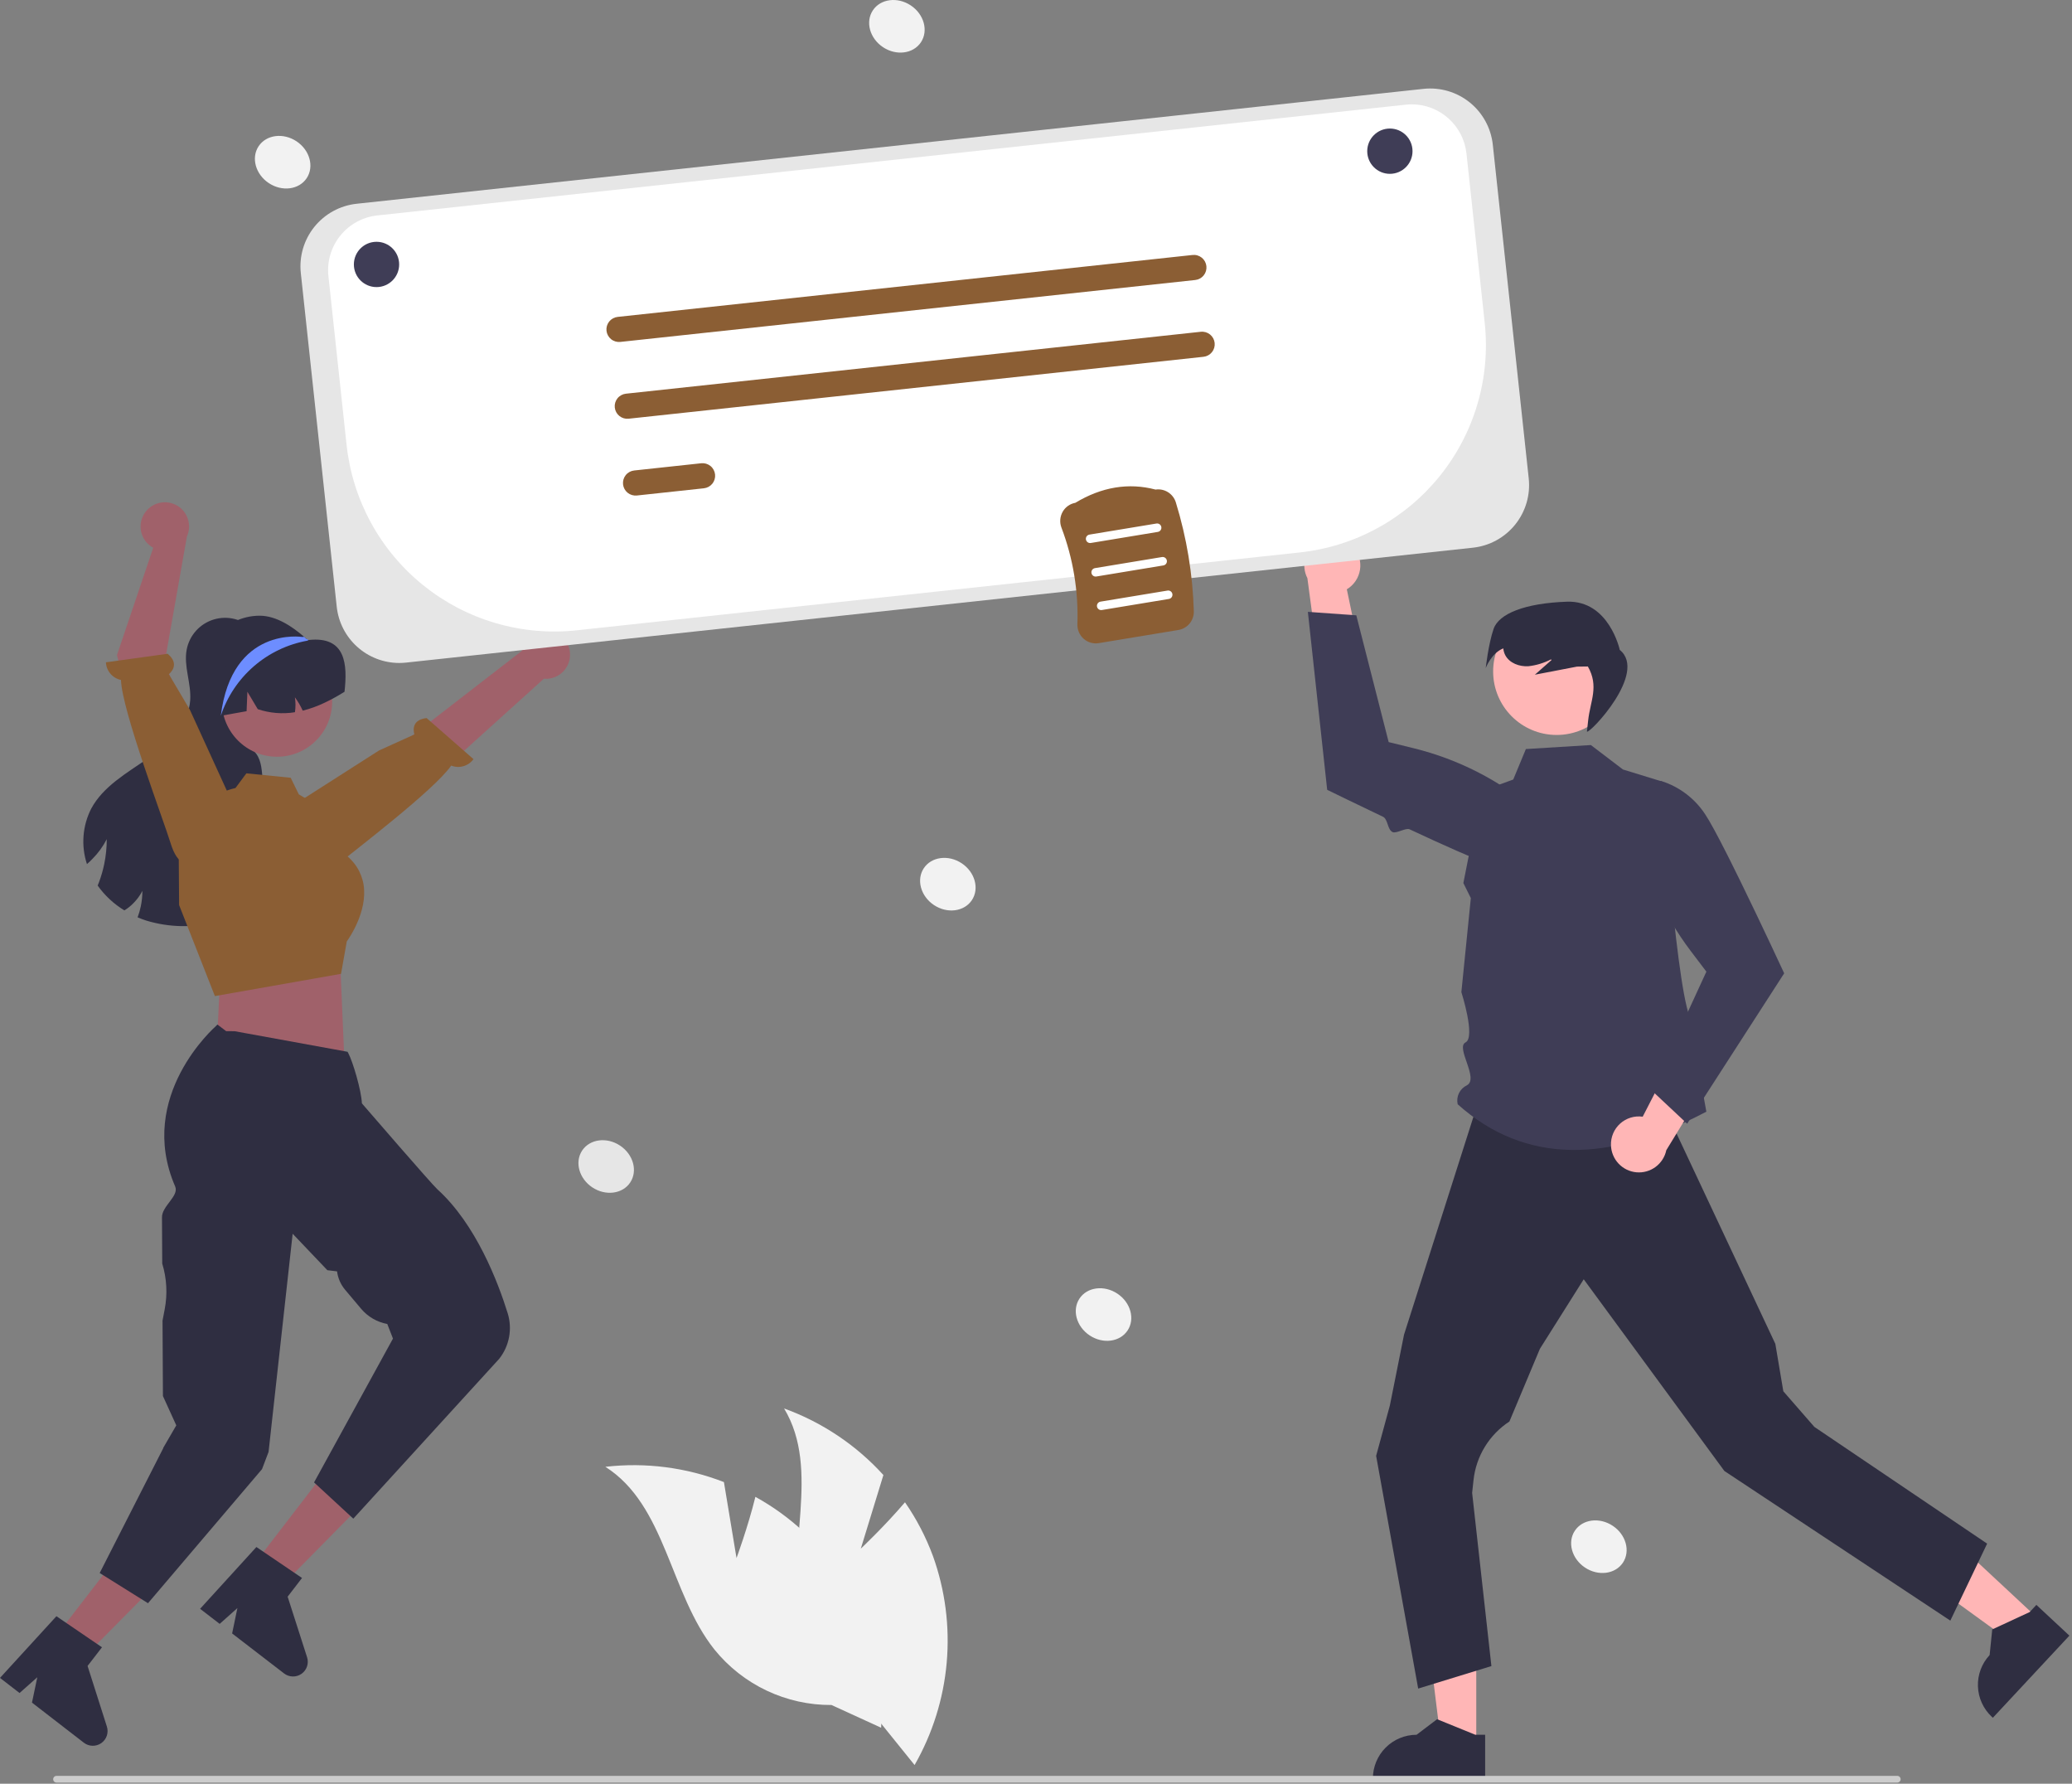 <svg width="732" height="630" viewBox="0 0 732 630" fill="none" xmlns="http://www.w3.org/2000/svg">
<rect x="0" y="0" width="732" height="630" fill="#808080" stroke="none"/>
<g clip-path="url(#clip0_3_2)">
<path d="M304.106 546.981L312.09 520.976C302.483 510.402 290.44 502.334 277.006 497.47C290.131 519.214 277.413 547.578 282.713 572.416C284.425 580.15 287.856 587.4 292.751 593.628C297.646 599.856 303.88 604.903 310.99 608.394L323.107 623.408C329.459 612.309 333.33 599.966 334.453 587.228C335.575 574.489 333.923 561.659 329.609 549.621C327.123 542.892 323.798 536.502 319.715 530.603C312.515 539.068 304.106 546.981 304.106 546.981Z" fill="#F2F2F2"/>
<path d="M260.2 550.303L255.749 523.467C242.435 518.288 228.057 516.437 213.865 518.075C235.309 531.683 236.576 562.742 252.397 582.61C257.379 588.769 263.683 593.727 270.841 597.119C278 600.51 285.83 602.247 293.751 602.201L311.293 610.234C312.028 597.468 309.988 584.694 305.312 572.792C300.635 560.89 293.434 550.143 284.205 541.292C278.978 536.378 273.153 532.142 266.867 528.684C264.198 539.471 260.2 550.303 260.2 550.303Z" fill="#F2F2F2"/>
<path d="M521.537 616.734L509.237 616.733L503.386 569.293L521.539 569.294L521.537 616.734Z" fill="#FFB6B6"/>
<path d="M524.673 628.656L485.015 628.655V628.153C485.016 624.059 486.642 620.133 489.537 617.238C492.431 614.344 496.357 612.717 500.451 612.717H500.452L507.696 607.221L521.212 612.718L524.674 612.718L524.673 628.656Z" fill="#2F2E41"/>
<path d="M720.217 571.872L711.831 580.869L673.137 552.804L685.514 539.526L720.217 571.872Z" fill="#FFB6B6"/>
<path d="M731.077 577.706L704.037 606.716L703.67 606.374C700.675 603.583 698.912 599.716 698.768 595.625C698.624 591.534 700.111 587.553 702.902 584.558L702.903 584.557L703.822 575.511L717.058 569.371L719.418 566.839L731.077 577.706Z" fill="#2F2E41"/>
<path d="M702.018 545.21L689.018 572.4L609.189 519.545L597.575 503.721L559.497 451.839L544.018 476.4L533.247 502.075C529.737 504.364 526.78 507.405 524.588 510.977C522.396 514.549 521.025 518.563 520.573 522.729L520.08 527.274L526.886 588.457L501.018 596.4L486.161 514.21L491.018 496.4L496.018 471.4L521.192 392.4H588.556L627.193 474.642L630.018 491.4L640.973 503.972L702.018 545.21Z" fill="#2F2E41"/>
<path d="M562.022 263.148L573.362 271.783L587.038 275.986C587.038 275.986 592.692 355.514 597.786 360.608C602.88 365.703 598.286 365.84 599.309 372.457C600.333 379.075 602.821 392.641 602.821 392.641C568.434 410.844 538.789 411.332 514.976 390.032C514.671 388.714 514.826 387.332 515.415 386.115C516.003 384.897 516.99 383.917 518.212 383.337C522.644 380.986 514.127 370.01 517.749 368.175C521.371 366.339 516.276 350.42 516.276 350.42L519.618 317.204L516.978 311.894L523.421 279.406L534.601 275.323L539.067 264.563L562.022 263.148Z" fill="#3F3D56"/>
<path d="M569.126 404.497C569.075 403.06 569.34 401.631 569.901 400.308C570.463 398.985 571.308 397.801 572.376 396.84C573.445 395.879 574.711 395.164 576.086 394.745C577.46 394.326 578.91 394.214 580.333 394.416L596.315 363.353L605.219 379.173L588.677 406.246C588.179 408.614 586.83 410.716 584.885 412.156C582.94 413.595 580.535 414.271 578.125 414.055C575.715 413.84 573.467 412.748 571.809 410.986C570.15 409.224 569.196 406.915 569.126 404.497H569.126Z" fill="#FFB6B6"/>
<path d="M596.04 396.898L630.319 343.77L630.205 343.526C630.076 343.246 622.314 326.481 614.792 311.126C613.634 308.761 612.482 306.43 611.363 304.198C610.881 303.234 610.406 302.291 609.937 301.368C606.778 295.14 604.018 289.992 602.371 287.547C598.727 282.019 593.301 277.903 586.996 275.884L586.837 275.843L586.686 275.906C583.601 277.207 581.052 279.521 579.46 282.466C577.867 285.41 577.325 288.81 577.923 292.103C580.896 307.991 587.521 322.97 597.276 335.858L602.833 343.183L583.521 385.168L596.04 396.898Z" fill="#3F3D56"/>
<path d="M478.167 193.252C479.111 194.336 479.805 195.613 480.202 196.994C480.599 198.376 480.688 199.827 480.463 201.247C480.238 202.666 479.705 204.019 478.901 205.21C478.096 206.401 477.041 207.401 475.808 208.14L482.954 242.335L466.075 235.652L461.877 204.205C460.773 202.052 460.497 199.568 461.102 197.226C461.706 194.883 463.149 192.843 465.157 191.493C467.165 190.143 469.598 189.576 471.996 189.9C474.394 190.225 476.589 191.417 478.167 193.252H478.167Z" fill="#FFB6B6"/>
<path d="M462.044 216.103L468.869 278.96L469.111 279.078C469.31 279.176 477.958 283.418 488.572 288.469C490.363 289.321 490.106 293.012 491.978 293.894C493.267 294.502 496.671 292.297 497.974 292.906C509.576 298.332 521.308 303.608 525.984 305.037C532.296 307.037 539.102 306.818 545.272 304.416L545.421 304.348L545.499 304.204C547.076 301.251 547.599 297.848 546.982 294.558C546.365 291.267 544.646 288.285 542.107 286.103C529.793 275.633 515.214 268.169 499.52 264.299L490.591 262.108L479.155 217.332L462.044 216.103Z" fill="#3F3D56"/>
<path d="M549.931 259.587C562.319 259.587 572.362 249.544 572.362 237.156C572.362 224.768 562.319 214.725 549.931 214.725C537.543 214.725 527.5 224.768 527.5 237.156C527.5 249.544 537.543 259.587 549.931 259.587Z" fill="#FFB6B6"/>
<path d="M527.661 222.125C529.506 216.759 538.688 213.036 553.575 212.519C568.462 212.001 572.237 229.545 572.237 229.545C582.175 237.606 561.626 259.19 560.631 258.412L561.078 254.357C561.819 247.64 564.964 242.4 560.964 235.4L557.123 235.444C552.162 236.398 547.202 237.352 542.241 238.305L548.114 233.134L547.948 232.878C545.45 234.179 542.732 235.005 539.932 235.312C536.775 235.498 533.324 234.242 531.812 231.465C531.409 230.701 531.162 229.865 531.087 229.004C526.83 230.705 524.884 235.953 524.884 235.953C524.884 235.953 525.816 227.492 527.661 222.125Z" fill="#2F2E41"/>
<path d="M90.373 223.471C90.069 223.085 89.741 222.718 89.392 222.372C89.477 222.255 89.563 222.127 89.648 222.01L90.373 223.471Z" fill="#2F2E41"/>
<path d="M94.736 313.687C91.067 320.204 83.739 323.841 76.475 325.622C68.316 327.759 59.725 327.593 51.655 325.142C50.631 324.812 49.607 324.428 48.615 324.001C49.092 322.734 49.47 321.433 49.745 320.108C50.117 318.315 50.303 316.488 50.3 314.657C49.492 316.234 48.445 317.677 47.196 318.934C46.233 319.946 45.139 320.825 43.943 321.548C40.233 319.296 37.022 316.313 34.503 312.78C34.663 312.385 34.823 311.991 34.972 311.596C35.747 309.535 36.36 307.416 36.807 305.26C37.413 302.345 37.717 299.374 37.714 296.396C36.399 298.962 34.693 301.308 32.658 303.351C32.048 304.004 31.399 304.62 30.717 305.196C29.659 301.985 29.25 298.595 29.514 295.224C29.778 291.853 30.709 288.568 32.252 285.559C36.476 277.752 44.668 273.112 51.964 268.067C59.27 263.022 66.577 256.195 67.195 247.331C67.611 241.348 64.838 235.353 65.948 229.465C66.414 226.982 67.553 224.675 69.24 222.795C70.928 220.915 73.099 219.534 75.517 218.802C77.935 218.07 80.507 218.016 82.954 218.646C85.4 219.276 87.627 220.564 89.392 222.372C85.254 228.239 81.136 234.308 79.462 241.284C77.755 248.387 79.152 256.718 84.752 261.422C86.672 263.043 89.029 264.195 90.512 266.221C92.485 268.909 92.496 272.493 92.816 275.8C93.456 282.232 95.557 288.418 96.688 294.786C97.829 301.143 97.893 308.044 94.736 313.687Z" fill="#2F2E41"/>
<path d="M19.519 578.195L29.254 585.716L62.898 551.747L48.53 540.646L19.519 578.195Z" fill="#A0616A"/>
<path d="M19.933 570.846L36.031 581.818L30.937 588.411L37.759 609.819C38.096 610.877 38.087 612.014 37.732 613.066C37.377 614.117 36.695 615.027 35.786 615.664C34.877 616.3 33.788 616.629 32.678 616.603C31.569 616.577 30.497 616.197 29.619 615.518L11.298 601.362L13.18 592.401L6.907 597.97L0 592.632L19.933 570.846Z" fill="#2F2E41"/>
<path d="M68.908 242.421C68.906 246.224 69.838 249.97 71.623 253.329C73.407 256.688 75.988 259.558 79.14 261.686C82.292 263.815 85.919 265.137 89.701 265.537C93.484 265.937 97.306 265.402 100.834 263.979C104.361 262.557 107.486 260.29 109.933 257.379C112.38 254.467 114.074 250.999 114.868 247.279C115.662 243.559 115.53 239.702 114.485 236.044C113.44 232.387 111.513 229.043 108.874 226.304L108.762 226.193C108.576 225.998 108.39 225.803 108.195 225.617C108.194 225.617 108.193 225.616 108.192 225.616C108.19 225.615 108.189 225.615 108.189 225.614C108.188 225.613 108.187 225.612 108.187 225.611C108.186 225.61 108.186 225.609 108.186 225.607C107.944 225.384 107.703 225.161 107.452 224.947C103.362 221.36 97.614 217.466 91.749 217.466C78.914 217.466 68.908 229.585 68.908 242.421Z" fill="#2F2E41"/>
<path d="M201.35 230.488C201.461 231.728 201.299 232.976 200.876 234.146C200.452 235.316 199.777 236.379 198.898 237.26C198.02 238.141 196.958 238.819 195.789 239.245C194.621 239.672 193.372 239.837 192.133 239.728L134.594 291.68L124.693 276.041L184.365 229.892C184.684 227.822 185.752 225.941 187.366 224.605C188.98 223.27 191.028 222.573 193.122 222.646C195.216 222.719 197.21 223.558 198.726 225.004C200.242 226.449 201.176 228.401 201.35 230.488V230.488Z" fill="#A0616A"/>
<path d="M110.003 307.361C110.003 307.361 112.144 311.314 119.457 305.209C125.311 300.321 153.36 279.102 159.402 270.406C160.782 270.953 162.305 271.025 163.73 270.611C165.155 270.198 166.402 269.321 167.275 268.121L150.718 253.621C145.765 254.191 145.871 257.519 146.387 259.408L133.898 265.067L101.649 285.676L108.405 304.53L110.003 307.361Z" fill="#8B5E34"/>
<path d="M78.761 343.789L77.555 349.532L76.531 370.716L121.615 373.194L120.215 340.612L115.845 333.432L78.761 343.789Z" fill="#A0616A"/>
<path d="M97.868 267.282C108.629 267.282 117.353 258.558 117.353 247.797C117.353 237.036 108.629 228.313 97.868 228.313C87.107 228.313 78.384 237.036 78.384 247.797C78.384 258.558 87.107 267.282 97.868 267.282Z" fill="#A0616A"/>
<path d="M63.276 319.665L63.156 303.468C63.153 297.641 65.126 291.984 68.751 287.421C72.376 282.859 77.44 279.659 83.118 278.344L83.191 278.327L87.044 273.136L102.697 274.702L105.567 280.566L116.909 287.319L121.276 301.358C123.17 302.621 124.785 304.259 126.019 306.172C127.253 308.085 128.081 310.231 128.45 312.477C129.933 321.947 123.302 331.423 122.513 332.51L120.481 343.955L76.271 351.756L75.912 351.801L63.276 319.665Z" fill="#8B5E34"/>
<path d="M121.711 244.324C119.438 245.763 117.08 247.063 114.65 248.217C112.183 249.402 109.603 250.334 106.949 251.001C106.19 249.334 105.26 247.751 104.176 246.276C104.455 248.024 104.462 249.805 104.197 251.555C99.798 252.265 95.292 251.895 91.067 250.478L87.398 244.324L87.12 251.193C84.08 251.747 81.051 252.27 78.011 252.814C77.83 252.835 77.649 252.878 77.478 252.91C75.59 244.398 78.267 235.023 84.219 229.348C87.174 226.56 90.86 224.669 94.849 223.895C98.837 223.121 102.963 223.495 106.746 224.975C107.226 225.167 107.717 225.38 108.186 225.604C108.186 225.606 108.186 225.607 108.187 225.608C108.188 225.61 108.188 225.611 108.189 225.612C108.19 225.613 108.191 225.614 108.193 225.614C108.194 225.615 108.195 225.615 108.197 225.615C108.474 225.754 108.709 226.084 109.018 226.052C122.33 224.57 122.756 234.895 121.711 244.324Z" fill="#2F2E41"/>
<path d="M89.297 553.071L99.047 560.572L132.623 526.535L118.233 515.464L89.297 553.071Z" fill="#A0616A"/>
<path d="M90.58 546.401L106.7 557.34L101.619 563.943L108.485 585.338C108.825 586.395 108.817 587.532 108.464 588.584C108.111 589.637 107.431 590.548 106.523 591.187C105.615 591.825 104.527 592.156 103.418 592.132C102.308 592.108 101.235 591.73 100.356 591.054L82.007 576.935L83.87 567.969L77.609 573.551L70.691 568.227L90.58 546.401Z" fill="#2F2E41"/>
<path d="M57.659 511.529L57.658 511.402L62.279 503.439L57.561 493.074L57.419 466.443L58.184 462.445C59.213 457.068 58.913 451.522 57.312 446.287L57.226 430.077C57.06 426.016 63.351 422.445 61.884 419.059C48.017 387.06 76.043 362.649 76.233 362.453L76.805 361.858L79.913 364.212L82.87 364.215L122.782 371.488L123.07 372.025C124.64 374.97 127.67 385.119 127.849 389.711C129.839 392.014 152.496 418.233 154.511 420.054C168.121 432.37 175.914 452.753 179.348 463.807C180.201 466.539 180.372 469.438 179.848 472.252C179.325 475.065 178.121 477.708 176.342 479.95L124.815 536.389L110.949 523.589L138.829 472.784L136.819 467.629C133.212 466.964 129.947 465.067 127.582 462.263L121.936 455.562C120.373 453.712 119.38 451.448 119.077 449.045L115.653 448.633L103.389 435.757L94.881 512.809L92.568 518.896L52.284 566.254L35.218 555.588L57.659 511.529Z" fill="#2F2E41"/>
<path d="M51.507 180.677C50.733 181.651 50.182 182.783 49.893 183.993C49.604 185.204 49.584 186.462 49.834 187.681C50.084 188.9 50.598 190.049 51.34 191.048C52.083 192.047 53.035 192.87 54.13 193.461L41.321 231.383L51.78 271.571L68.646 263.946L58.239 233.633L66.025 189.512C66.896 187.606 67.037 185.448 66.422 183.445C65.808 181.442 64.48 179.734 62.69 178.645C60.901 177.556 58.774 177.162 56.713 177.536C54.651 177.91 52.799 179.028 51.507 180.677V180.677Z" fill="#A0616A"/>
<path d="M66.945 304.683C66.945 304.683 62.984 306.81 60.229 297.691C58.023 290.39 43.013 250.75 42.743 240.165C41.29 239.864 39.978 239.087 39.015 237.958C38.051 236.829 37.491 235.412 37.422 233.929L59.222 230.913C63.047 234.111 61.13 236.833 59.661 238.128L67.086 250.705L82.605 284.658L69.836 303.196L66.945 304.683Z" fill="#8B5E34"/>
<path d="M78.007 252.812C80.246 246.061 84.26 240.036 89.629 235.371C94.998 230.705 101.523 227.57 108.521 226.295C108.548 226.286 108.641 226.249 108.762 226.193C108.836 226.147 108.929 226.1 109.022 226.054C108.744 225.896 108.474 225.756 108.195 225.617C108.194 225.617 108.193 225.616 108.192 225.616C108.19 225.616 108.189 225.615 108.189 225.614C108.188 225.613 108.187 225.612 108.187 225.611C108.186 225.61 108.186 225.609 108.186 225.607C107.944 225.384 107.703 225.161 107.452 224.948L106.745 224.975C106.745 224.975 81.92 221.044 78.007 252.812Z" fill="#6D8DFF"/>
<path d="M398.345 469.937C401.054 465.864 399.45 460.034 394.763 456.916C390.075 453.797 384.079 454.57 381.369 458.643C378.66 462.715 380.263 468.545 384.951 471.663C389.639 474.782 395.635 474.009 398.345 469.937Z" fill="#F2F2F2"/>
<path d="M343.345 317.937C346.054 313.864 344.45 308.035 339.763 304.916C335.075 301.797 329.079 302.57 326.369 306.643C323.66 310.715 325.263 316.545 329.951 319.664C334.639 322.782 340.635 322.009 343.345 317.937Z" fill="#F2F2F2"/>
<path d="M573.345 551.937C576.054 547.864 574.45 542.034 569.763 538.916C565.075 535.797 559.079 536.57 556.369 540.643C553.66 544.715 555.263 550.545 559.951 553.663C564.639 556.782 570.635 556.009 573.345 551.937Z" fill="#F2F2F2"/>
<path d="M108.345 62.937C111.054 58.864 109.45 53.035 104.763 49.916C100.075 46.797 94.079 47.57 91.369 51.643C88.66 55.715 90.263 61.545 94.951 64.663C99.639 67.782 105.635 67.009 108.345 62.937Z" fill="#F2F2F2"/>
<path d="M325.345 14.937C328.054 10.864 326.45 5.035 321.763 1.916C317.075 -1.203 311.079 -0.43 308.369 3.643C305.66 7.715 307.263 13.545 311.951 16.664C316.639 19.782 322.635 19.009 325.345 14.937Z" fill="#F2F2F2"/>
<path d="M222.644 417.651C225.354 413.579 223.75 407.749 219.063 404.63C214.375 401.512 208.378 402.285 205.669 406.357C202.959 410.43 204.563 416.259 209.251 419.378C213.939 422.497 219.935 421.724 222.644 417.651Z" fill="#E6E6E6"/>
<path d="M670.267 629.614H19.973C19.658 629.613 19.356 629.487 19.134 629.264C18.911 629.041 18.786 628.739 18.786 628.423C18.786 628.108 18.911 627.806 19.134 627.583C19.356 627.359 19.658 627.234 19.973 627.233H670.267C670.583 627.233 670.886 627.358 671.109 627.581C671.332 627.805 671.458 628.108 671.458 628.423C671.458 628.739 671.332 629.042 671.109 629.265C670.886 629.489 670.583 629.614 670.267 629.614V629.614Z" fill="#CCCCCC"/>
<path d="M141.009 234.162C135.538 234.146 130.266 232.115 126.199 228.456C122.132 224.798 119.556 219.769 118.964 214.331L106.268 96.425C105.645 90.57 107.368 84.708 111.062 80.123C114.755 75.539 120.116 72.606 125.969 71.969L502.923 31.382C508.777 30.758 514.64 32.481 519.225 36.175C523.81 39.868 526.742 45.229 527.379 51.082L540.074 168.988C540.698 174.842 538.974 180.705 535.281 185.29C531.587 189.875 526.226 192.807 520.373 193.444L520.32 192.947L520.373 193.444L143.419 234.032C142.619 234.118 141.814 234.162 141.009 234.162V234.162Z" fill="#E6E6E6"/>
<path d="M498.771 36.855C498.063 36.855 497.355 36.894 496.651 36.969L133.288 76.094C130.747 76.368 128.285 77.139 126.043 78.364C123.8 79.589 121.82 81.244 120.217 83.234C118.614 85.224 117.419 87.51 116.699 89.962C115.98 92.414 115.75 94.984 116.024 97.525L122.443 157.139C123.48 166.777 126.406 176.116 131.053 184.622C135.699 193.129 141.976 200.637 149.525 206.718C157.073 212.799 165.745 217.334 175.046 220.063C184.347 222.793 194.095 223.664 203.732 222.626L459.237 195.115C468.845 194.08 478.156 191.163 486.636 186.531C495.117 181.898 502.603 175.64 508.665 168.115C514.728 160.589 519.248 151.943 521.97 142.671C524.691 133.398 525.559 123.68 524.524 114.072L518.081 54.234C517.568 49.467 515.313 45.058 511.75 41.851C508.187 38.644 503.565 36.865 498.771 36.855V36.855Z" fill="white"/>
<path d="M422.252 98.897L219.164 120.764C218.583 120.828 217.996 120.776 217.435 120.612C216.874 120.448 216.351 120.175 215.896 119.809C215.441 119.443 215.063 118.991 214.783 118.478C214.502 117.966 214.326 117.403 214.263 116.822C214.201 116.241 214.253 115.654 214.418 115.093C214.583 114.533 214.856 114.011 215.223 113.556C215.59 113.101 216.043 112.723 216.556 112.444C217.068 112.164 217.631 111.989 218.212 111.927L421.301 90.06C421.881 89.996 422.469 90.048 423.03 90.212C423.59 90.376 424.113 90.649 424.568 91.015C425.023 91.381 425.402 91.833 425.682 92.346C425.962 92.858 426.139 93.421 426.201 94.002C426.264 94.583 426.211 95.17 426.046 95.731C425.882 96.291 425.608 96.814 425.242 97.268C424.875 97.723 424.422 98.101 423.909 98.38C423.396 98.66 422.833 98.835 422.252 98.897V98.897Z" fill="#8B5E34"/>
<path d="M425.173 126.02L222.084 147.887C220.912 148.013 219.738 147.669 218.82 146.929C217.902 146.19 217.316 145.116 217.19 143.944C217.064 142.772 217.408 141.598 218.148 140.68C218.887 139.762 219.961 139.176 221.133 139.05L424.221 117.182C425.393 117.056 426.567 117.401 427.485 118.14C428.403 118.88 428.99 119.953 429.116 121.125C429.242 122.297 428.897 123.471 428.158 124.389C427.418 125.307 426.345 125.894 425.173 126.02V126.02Z" fill="#8B5E34"/>
<path d="M248.672 172.461L225.005 175.01C223.833 175.136 222.659 174.791 221.741 174.052C220.823 173.312 220.236 172.238 220.11 171.067C219.984 169.895 220.328 168.721 221.068 167.803C221.807 166.885 222.881 166.298 224.053 166.172L247.72 163.624C248.301 163.56 248.888 163.612 249.449 163.776C250.01 163.94 250.532 164.213 250.988 164.579C251.443 164.945 251.821 165.397 252.101 165.91C252.382 166.423 252.558 166.985 252.621 167.566C252.683 168.147 252.63 168.734 252.466 169.295C252.301 169.855 252.028 170.378 251.661 170.832C251.294 171.287 250.841 171.665 250.328 171.944C249.815 172.224 249.252 172.399 248.672 172.461Z" fill="#8B5E34"/>
<path d="M133.018 101.4C137.436 101.4 141.018 97.818 141.018 93.4C141.018 88.981 137.436 85.4 133.018 85.4C128.6 85.4 125.018 88.981 125.018 93.4C125.018 97.818 128.6 101.4 133.018 101.4Z" fill="#3F3D56"/>
<path d="M491.018 61.4C495.436 61.4 499.018 57.818 499.018 53.4C499.018 48.981 495.436 45.4 491.018 45.4C486.6 45.4 483.018 48.981 483.018 53.4C483.018 57.818 486.6 61.4 491.018 61.4Z" fill="#3F3D56"/>
<path d="M382.861 225.636C382.126 224.991 381.544 224.19 381.157 223.291C380.77 222.392 380.588 221.418 380.625 220.441C381.027 208.821 379.113 197.237 374.995 186.364C374.646 185.45 374.505 184.47 374.582 183.494C374.659 182.519 374.953 181.573 375.441 180.725C375.91 179.911 376.55 179.208 377.319 178.667C378.088 178.127 378.965 177.761 379.89 177.595C389.189 171.984 398.721 170.409 408.228 172.914C409.761 172.689 411.324 173.017 412.637 173.84C413.95 174.663 414.927 175.927 415.392 177.405C419.241 189.901 421.382 202.86 421.756 215.93C421.792 217.498 421.261 219.027 420.261 220.235C419.26 221.442 417.858 222.249 416.31 222.506L388.177 227.154C387.234 227.311 386.268 227.257 385.348 226.995C384.428 226.732 383.579 226.268 382.861 225.636V225.636Z" fill="#8B5E34"/>
<path d="M385.36 191.781L409.039 187.869C409.234 187.837 409.42 187.767 409.588 187.663C409.756 187.56 409.901 187.424 410.016 187.263C410.131 187.103 410.214 186.922 410.258 186.73C410.303 186.538 410.31 186.338 410.278 186.144C410.246 185.949 410.175 185.763 410.071 185.595C409.967 185.428 409.83 185.283 409.67 185.168C409.509 185.053 409.328 184.971 409.136 184.927C408.944 184.882 408.744 184.876 408.55 184.909L384.871 188.821C384.479 188.887 384.129 189.105 383.898 189.428C383.667 189.751 383.574 190.153 383.639 190.545C383.704 190.937 383.921 191.287 384.244 191.519C384.566 191.75 384.968 191.845 385.36 191.781Z" fill="white"/>
<path d="M387.316 203.62L410.995 199.708C411.387 199.643 411.738 199.425 411.97 199.102C412.201 198.778 412.295 198.376 412.23 197.984C412.165 197.591 411.947 197.241 411.624 197.009C411.301 196.777 410.898 196.683 410.506 196.748L386.827 200.66C386.632 200.692 386.446 200.762 386.278 200.866C386.11 200.97 385.965 201.106 385.85 201.266C385.735 201.426 385.652 201.607 385.607 201.8C385.562 201.992 385.556 202.191 385.588 202.385C385.62 202.58 385.69 202.766 385.795 202.934C385.899 203.101 386.035 203.247 386.196 203.361C386.356 203.476 386.538 203.558 386.73 203.602C386.922 203.647 387.121 203.653 387.316 203.62V203.62Z" fill="white"/>
<path d="M389.272 215.46L412.951 211.548C413.343 211.483 413.694 211.265 413.926 210.941C414.157 210.618 414.251 210.216 414.186 209.823C414.121 209.431 413.903 209.08 413.58 208.848C413.257 208.617 412.854 208.523 412.462 208.588L388.783 212.5C388.589 212.532 388.402 212.602 388.235 212.706C388.068 212.81 387.923 212.946 387.808 213.106C387.693 213.266 387.611 213.448 387.567 213.639C387.522 213.831 387.515 214.03 387.547 214.224C387.58 214.419 387.65 214.605 387.754 214.772C387.858 214.939 387.994 215.085 388.154 215.199C388.314 215.314 388.495 215.396 388.687 215.441C388.879 215.485 389.077 215.492 389.272 215.46Z" fill="white"/>
</g>
<defs>
<clipPath id="clip0_3_2">
<rect width="731.077" height="629.614" fill="white"/>
</clipPath>
</defs>
</svg>
